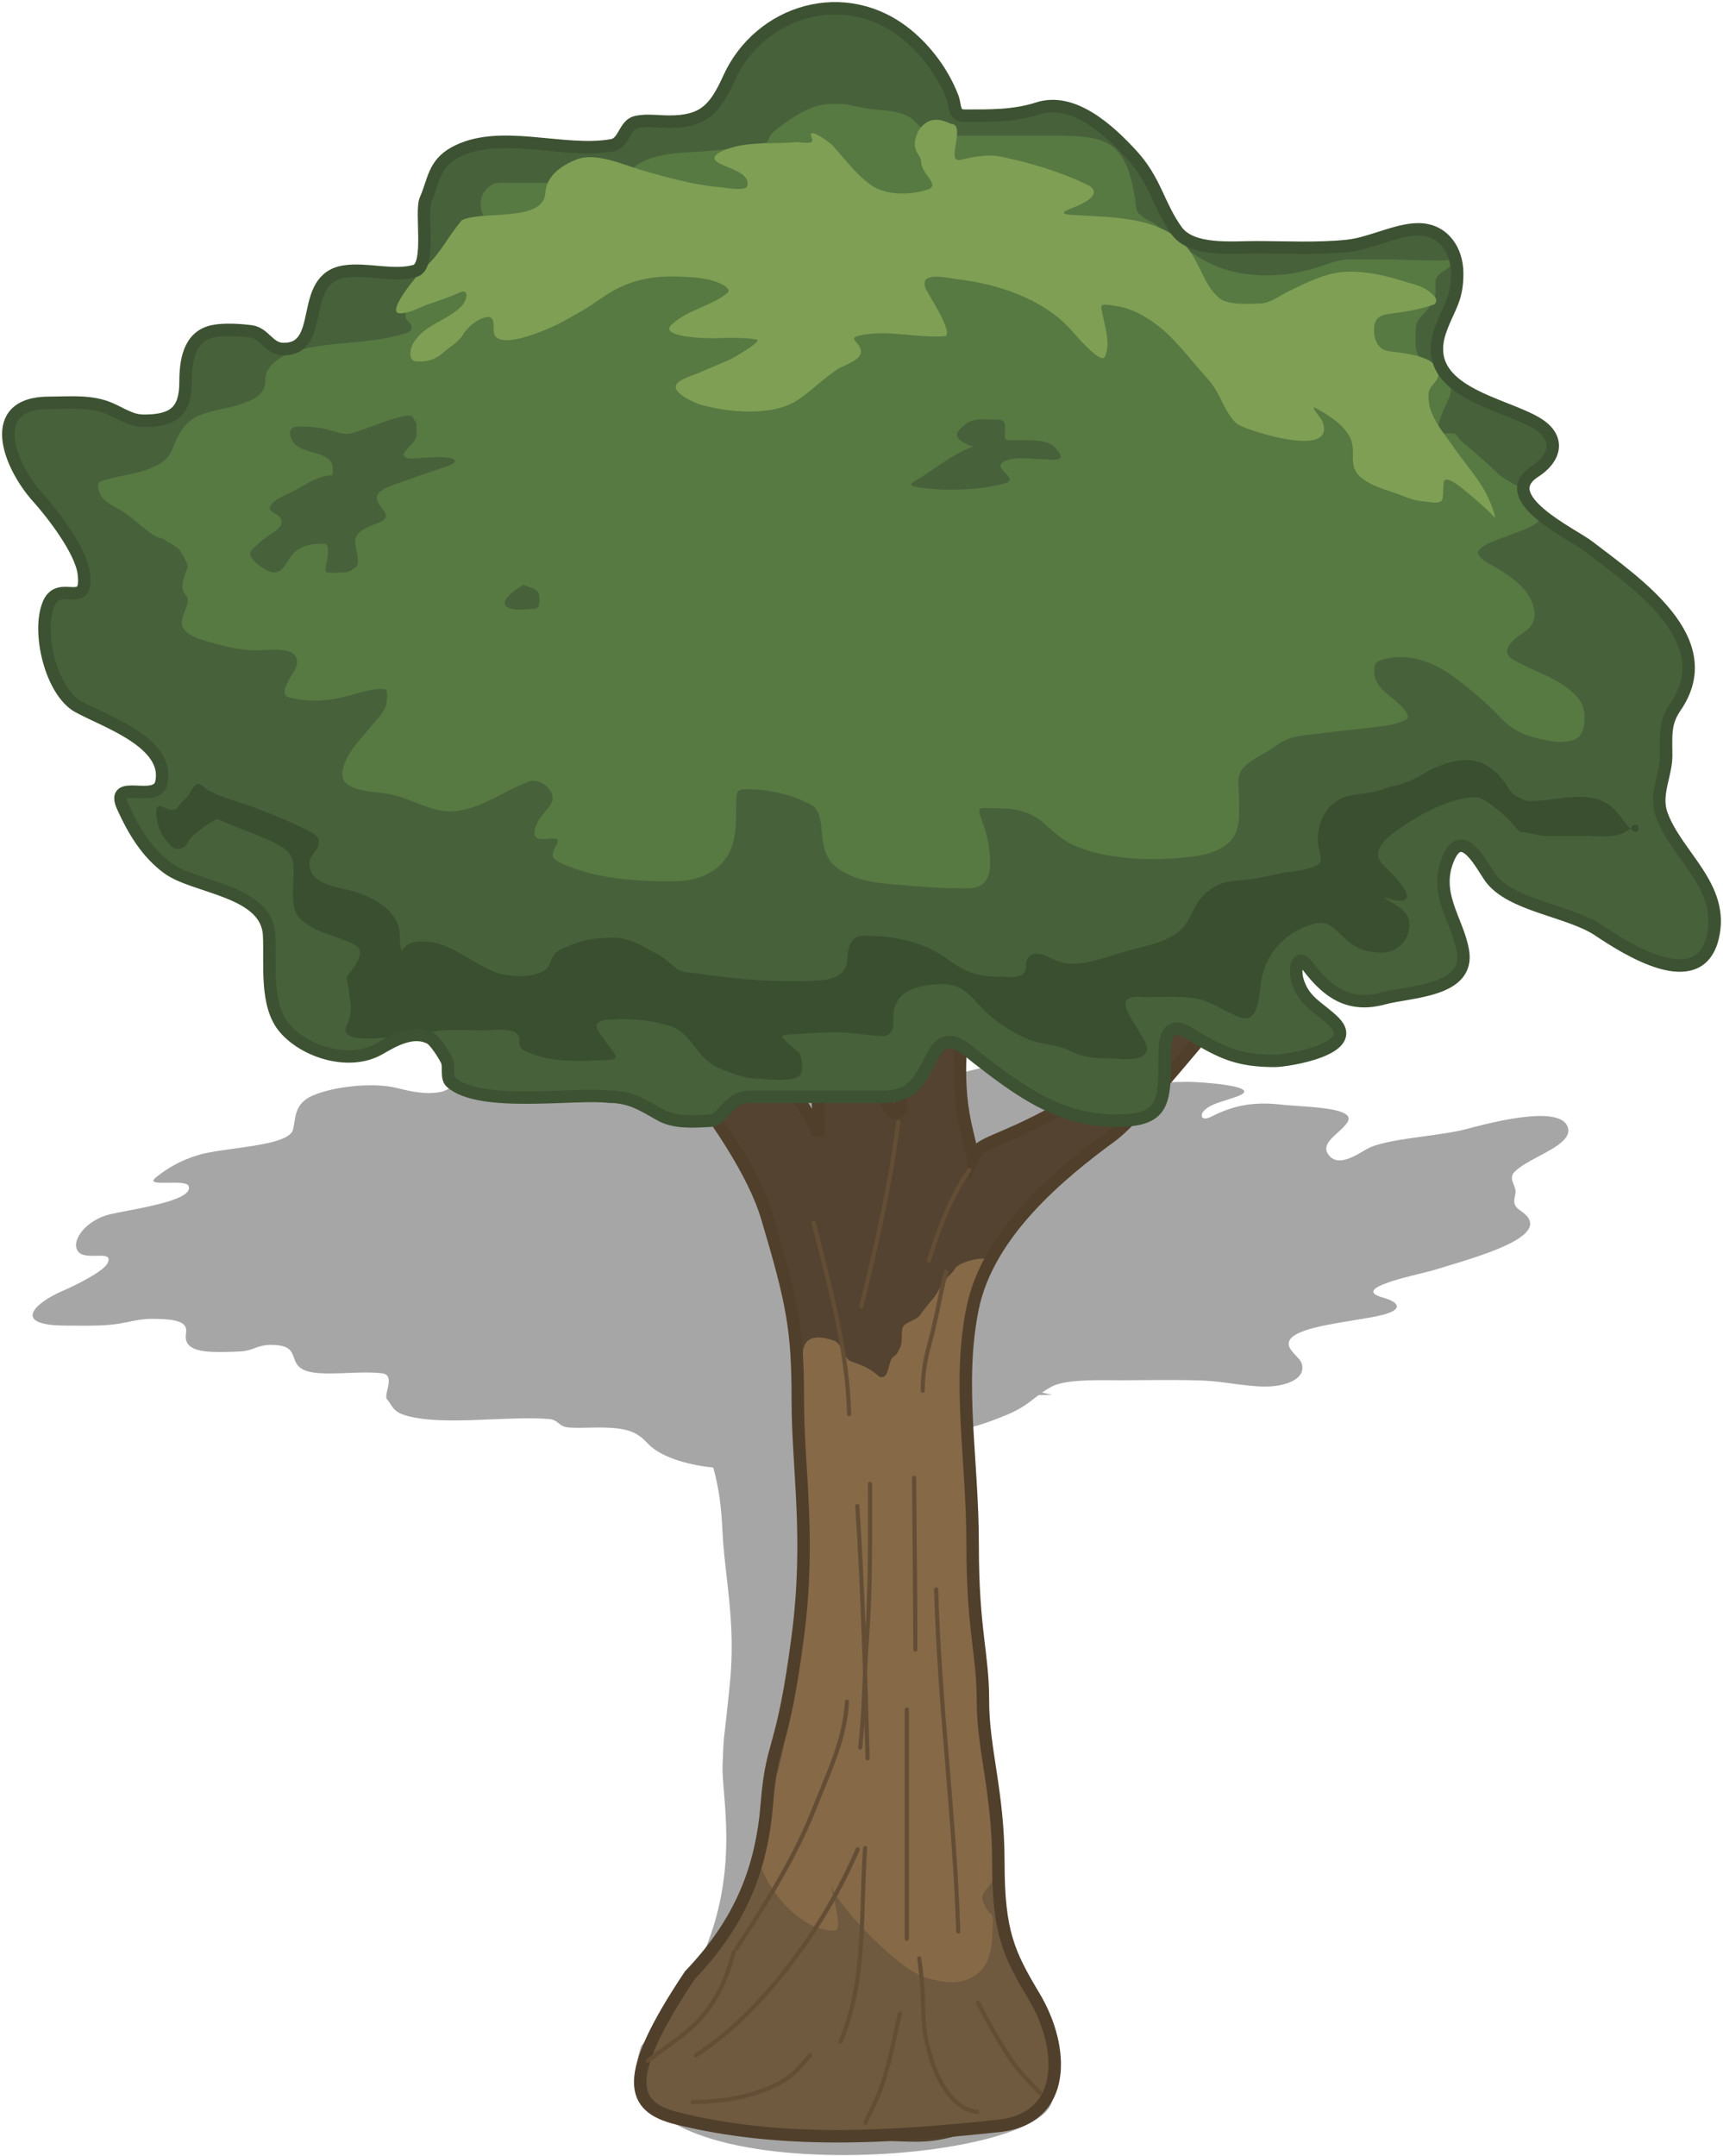 <svg width="415" height="519" viewBox="0 0 415 519" fill="none" xmlns="http://www.w3.org/2000/svg">
<path fill-rule="evenodd" clip-rule="evenodd" d="M135.539 257.64C126.788 257.527 115.809 257.385 111.316 258.98C110.678 259.206 110.603 259.634 110.53 260.052C110.477 260.353 110.425 260.649 110.164 260.86C109.607 261.308 107.39 262.632 106.312 262.863C102.582 263.665 98.638 262.695 95.902 262.022C95.801 261.997 95.702 261.972 95.604 261.948C89.579 260.472 79.979 261.679 75.208 263.813C71.648 265.406 71.248 267.997 70.898 270.26C70.801 270.887 70.708 271.489 70.552 272.038C69.797 274.703 62.691 275.681 56.25 276.566C53.051 277.006 50.016 277.424 48.005 278.014C43.3 279.395 40.159 281.395 37.603 283.435C35.829 284.852 38.009 284.81 40.52 284.762C42.689 284.721 45.106 284.674 45.434 285.56C46.513 288.465 37.128 290.268 30.507 291.541C29.03 291.825 27.691 292.082 26.636 292.32C20.656 293.665 16.715 299.007 18.941 301.461C19.807 302.415 21.617 302.373 23.209 302.337C25.176 302.291 26.81 302.253 25.91 304.115C24.944 306.113 18.436 309.35 15.016 310.828C8.412 313.681 2.43 319.188 16.124 319.157C16.928 319.155 17.733 319.161 18.54 319.166C22.13 319.19 25.73 319.215 29.187 318.6C29.846 318.482 30.474 318.354 31.09 318.227C32.832 317.87 34.479 317.532 36.482 317.527C42.784 317.513 45.235 318.321 44.808 320.941C44.522 322.696 44.808 324.932 49.792 325.389C52.135 325.604 55.567 325.5 57.973 325.371C59.374 325.295 60.368 324.936 61.352 324.579C62.396 324.202 63.429 323.828 64.927 323.8C69.681 323.714 70.222 325.249 70.801 326.889C71.384 328.54 72.004 330.297 76.999 330.609C79.106 330.74 81.437 330.65 83.775 330.56C86.642 330.449 89.521 330.338 92.011 330.634C94.154 330.889 93.702 332.862 93.311 334.574C93.077 335.596 92.864 336.525 93.239 336.938C93.616 337.354 93.876 337.761 94.126 338.153C94.847 339.281 95.489 340.285 98.633 341.034C104.086 342.331 111.274 342.028 118.355 341.73C123.178 341.527 127.951 341.325 132.093 341.633C133.399 341.73 133.969 342.192 134.539 342.655C135.097 343.108 135.656 343.562 136.906 343.676C138.371 343.81 140.092 343.768 141.742 343.727C142.48 343.709 143.203 343.691 143.883 343.69C151.047 343.674 153.376 344.692 155.955 347.477C158.766 350.512 164.758 352.606 171.8 353.335C173.222 358.583 173.73 362.685 174.039 369.057C174.206 372.484 174.598 375.915 175.005 379.482C175.87 387.054 176.804 395.237 175.799 405.284C174.756 415.713 174.472 417.29 174.33 418.879C174.232 419.967 174.201 421.06 174.039 425C173.973 426.618 174.15 428.767 174.364 431.361C175.431 444.313 177.412 468.338 154.5 492.5C141 529 253.5 522 253.5 505C260.327 486.675 241.432 479.118 228.858 474.09C223.935 472.121 219.981 470.54 218.92 468.852C214.204 461.352 212.286 457.693 211.766 446.989C211.482 441.147 210.472 436.368 209.554 432.027C208.791 428.415 208.092 425.106 207.928 421.741C207.774 418.565 207.333 416.079 206.83 413.237C206.159 409.447 205.375 405.027 205.01 397.499C204.79 392.978 204.269 388.587 203.764 384.326C202.796 376.168 201.885 368.483 203.249 361.272C204.692 353.65 210.852 348.187 217.333 344.242C218.937 344.335 220.53 344.475 222.115 344.688C229.403 345.668 237.45 342.776 242.743 340.535C245.881 339.207 247.507 337.936 249.132 336.667C249.461 336.409 249.79 336.152 250.132 335.894C251.345 335.851 252.436 335.829 253.358 335.824C252.643 335.651 251.843 335.469 250.972 335.283C251.661 334.8 252.428 334.314 253.356 333.822C256.377 332.221 263.06 332.27 268.098 332.307C268.909 332.313 269.677 332.319 270.38 332.317C272.09 332.314 273.81 332.299 275.534 332.284C280.319 332.244 285.133 332.203 289.826 332.391C292.098 332.482 294.44 332.795 296.763 333.105C299.497 333.469 302.206 333.83 304.749 333.825C310.006 333.813 313.295 331.997 313.637 329.903C313.904 328.265 313.161 327.478 312.208 326.469C311.796 326.033 311.345 325.556 310.92 324.951C308.003 320.804 317.688 319.232 325.849 317.908C328.586 317.463 331.152 317.047 333.014 316.57C337.953 315.306 337.202 313.542 332.994 312.375C326.27 310.51 336.451 308.008 342.381 306.551C343.714 306.224 344.833 305.949 345.496 305.746C346.235 305.52 347.013 305.286 347.816 305.043C358.715 301.756 374.468 297.005 366.286 291.53C364.428 290.287 364.618 289.311 364.892 287.894C364.933 287.681 364.977 287.457 365.015 287.22C365.122 286.564 364.863 285.912 364.602 285.258C364.183 284.204 363.761 283.145 364.871 282.057C366.191 280.762 368.406 279.58 370.631 278.393C374.697 276.224 378.793 274.038 377.513 271.116C375.3 266.067 359.297 270.198 353.142 271.845C350.479 272.558 346.863 273.052 343.183 273.555C337.688 274.306 332.051 275.077 329.239 276.622C328.98 276.764 328.679 276.944 328.344 277.143C326.092 278.485 322.355 280.711 320.221 278.314C318.324 276.183 320.25 274.444 322.202 272.682C323.127 271.848 324.057 271.009 324.59 270.12C326.325 267.225 318.531 266.683 312.484 266.262C310.959 266.156 309.546 266.058 308.424 265.931C301.333 265.132 296.563 266.423 291.885 268.785C289.274 270.102 289.086 268.5 289.82 267.616C290.972 266.227 293.046 265.578 295.322 264.866C296.282 264.566 297.278 264.254 298.256 263.871C304.402 261.463 288.817 260.46 286.192 260.466C278.382 260.483 274.657 261.199 267.745 262.913C262.021 264.332 262.484 261.962 262.79 260.392C262.818 260.25 262.844 260.115 262.864 259.99C263.45 256.402 262.375 255.238 253.273 255.259C241.36 255.285 232.379 257.918 222.743 260.901C222.467 260.987 222.179 261.079 221.882 261.175C219.168 262.05 215.692 263.172 213.466 261.157C213.314 261.019 213.167 260.885 213.024 260.754C210.819 258.735 209.436 257.469 203.35 257.483L185.86 257.522L175.069 257.546C172.402 257.552 171.006 256.861 169.815 256.27C168.958 255.846 168.206 255.473 167.163 255.452C167.022 255.449 166.882 255.446 166.741 255.443C163.084 255.365 159.328 255.285 156.216 256.004C155.966 256.062 155.72 256.119 155.477 256.175C152.055 256.971 149.332 257.604 145.238 257.613C142.999 257.737 139.497 257.691 135.539 257.64Z" fill="black" fill-opacity="0.35"/>
<path d="M184.725 434.13C183.486 449.674 178.532 462.627 166.146 475.58C139.996 514 161.996 511.849 192.996 514C230.156 516.579 219.896 516.363 240.462 511.849C257.996 508 256.363 492.859 249.133 480.761C242.94 470.399 240.462 465.218 240.462 448.379C240.462 431.54 236.747 421.177 236.747 409.519C236.747 397.862 234.269 392.68 234.269 371.956C234.269 351.231 230.554 333.096 234.269 314.962C237.985 296.828 255.326 282.579 267.712 273.512C277.621 266.259 300.417 230.335 309.5 228.177C298.353 227.745 270.189 258.746 255.326 267.036C240.462 275.326 235.921 274.808 234.269 278.694C233.444 272.649 229.81 266.259 231.792 247.606C234.269 224.291 233.031 230.767 236.747 217.814C240.462 204.861 270.189 185.432 255.326 194.499C240.462 203.566 223.122 212.633 219.406 230.767C216.433 245.275 216.516 260.991 216.929 267.036C216.103 268.331 214.204 269.367 213.213 263.15C211.974 255.378 209.497 237.244 203.304 217.814C197.765 200.436 178.532 172.478 178.532 178.955C178.532 185.432 189.68 210.042 192.157 228.177C194.138 242.684 197.937 265.309 197.111 273.512C197.111 271.785 191.512 262.758 184.725 254.083C162.43 225.586 104.216 206.156 131.465 225.586C148.405 237.665 178.532 272.217 184.725 292.942C190.918 313.667 192.157 320.143 192.157 336.982C192.157 353.821 195.283 369.999 192.157 393.976C188.441 422.473 185.964 418.587 184.725 434.13Z" fill="#534330"/>
<path d="M188.847 413C183.347 432 187.847 437 176.347 463C175.014 464.5 172.646 468.5 164.497 479C148.875 499.128 151.497 509 170.997 512C193.831 515.513 218.425 517.015 240.847 512C256.497 508.5 257.497 494 247.847 479C243.194 471.765 241.847 463.5 238.847 433C235.847 402.5 232.847 353.5 232.847 331.5C232.847 313.9 235.847 306.167 237.347 304.5C235.014 305 228.547 309.8 221.347 325C212.347 344 196.347 314 199.847 335C203.347 356 192.48 354.818 193.347 370C194.347 387.5 190.217 408.27 188.847 413Z" fill="#6F593F"/>
<path d="M201.205 464.777C192.664 465.347 183.739 453.847 182.62 446.93C182.62 444.184 183.148 440.234 184.88 438.007C185.415 437.319 185.174 435.677 185.433 434.802C185.799 433.569 185.743 432.191 186.148 430.974C186.574 429.697 186.412 428.677 187.001 427.424C187.597 426.158 187.862 424.438 188.223 423.066C188.775 420.969 188.835 418.683 189.468 416.655C190.347 413.845 190.134 410.715 191.106 407.94C192.301 404.524 192.16 401.072 192.604 397.517C192.89 395.23 192.996 393.051 192.996 390.715C192.996 385.781 193.826 380.866 193.826 375.866V360.417C193.826 356.547 192.996 353.261 192.996 349.488C192.996 345.095 192.047 334.773 192.996 330.5C193.721 327.241 191.347 319.5 201.09 322.833C202.506 323.462 203.104 326.321 204.387 327.421C205.354 328.25 208.347 328.286 211.847 331.5C214.348 332.286 213.729 327.425 215.347 326.5C216.153 326.04 216.148 325.609 216.654 324.724C217.734 322.833 216.64 320.086 217.847 319C218.831 318.115 220.876 317.709 221.611 316.607C222.625 315.086 223.814 313.808 224.955 312.365C226.05 310.979 226.744 309.22 227.883 307.891C228.668 306.976 229.419 306.496 230.027 305.401C231.033 303.591 239.644 301.581 238.347 304.5C237.693 305.973 236.347 309.5 235.347 312C233.227 320.482 232.847 325.787 232.847 334C232.847 338.584 232.84 343.439 232.84 348C232.84 352.653 233.847 358.512 233.847 363.5C233.847 371.117 234.494 377.909 234.916 385.504C235.151 389.733 236.037 394.053 236.161 398.371C236.263 401.948 237.083 407 237.083 411.652C237.083 416.304 237.653 417.365 237.821 419.63C237.982 421.81 238.236 423.931 238.236 426.178C238.236 429.792 239.896 432.965 239.896 436.5C239.896 440.367 240.347 444.634 240.347 448.5C240.347 450.19 239.393 450.957 239.043 452.534C238.646 454.32 236.576 455.242 236.576 457.099C236.576 457.59 237.855 460.277 238.467 460.627C239.563 461.253 239.066 463.844 239.066 464.985C239.066 468.21 238.432 472.458 236.069 474.646C232.157 478.268 227.398 477.495 222.787 476.076C216.576 474.164 203.092 460.295 200.347 454.5C199.462 452.631 203.365 464.633 201.205 464.777Z" fill="#866947"/>
<path d="M184.725 434.13C183.486 449.674 178.532 462.627 166.146 475.58C149.497 500.5 151.997 507.261 162.996 510C188.528 516.357 214.498 514.578 240.462 511.849C257.24 510.085 256.363 492.859 249.133 480.761C242.94 470.399 240.462 465.218 240.462 448.379C240.462 431.54 236.747 421.177 236.747 409.519C236.747 397.862 234.269 392.68 234.269 371.956C234.269 351.231 230.554 333.096 234.269 314.962C237.985 296.828 255.326 282.579 267.712 273.512C277.621 266.259 304.917 227.745 314 225.586C302.853 225.154 270.189 258.746 255.326 267.036C240.462 275.326 235.921 274.808 234.269 278.694C233.444 272.649 229.81 266.259 231.792 247.606C234.269 224.291 233.031 230.767 236.747 217.814C240.462 204.861 270.189 185.432 255.326 194.499C240.462 203.566 223.122 212.633 219.406 230.767C216.433 245.275 216.516 260.991 216.929 267.036C216.103 268.331 214.204 269.367 213.213 263.15C211.974 255.378 209.497 237.244 203.304 217.814C197.765 200.436 178.532 172.478 178.532 178.955C178.532 185.432 189.68 210.042 192.157 228.177C194.138 242.684 197.937 265.309 197.111 273.512C197.111 271.785 191.512 262.758 184.725 254.083C162.43 225.586 104.216 206.156 131.465 225.586C148.405 237.665 178.532 272.217 184.725 292.942C190.918 313.667 192.157 320.143 192.157 336.982C192.157 353.821 195.283 369.999 192.157 393.976C188.441 422.473 185.964 418.587 184.725 434.13Z" stroke="#503F2B" stroke-width="3"/>
<path d="M209.549 357.282C209.549 369.681 209.725 382.082 208.811 394.456C208.163 403.225 208.203 412.011 207.187 420.742" stroke="#634E35" stroke-linecap="round" stroke-linejoin="round"/>
<path d="M225.488 382.666C226.216 410.18 229.941 437.512 230.8 465.017" stroke="#634E35" stroke-linecap="round" stroke-linejoin="round"/>
<path d="M208.368 444.946C207.238 460.762 208.71 476.69 202.465 491.582" stroke="#634E35" stroke-linecap="round" stroke-linejoin="round"/>
<path d="M167.636 494.828C175.08 490.033 181.507 483.69 187.149 476.889C195.082 467.328 201.675 456.6 206.597 445.241" stroke="#634E35" stroke-linecap="round" stroke-linejoin="round"/>
<path d="M222.241 334.85C222.241 330.921 222.802 327.415 223.864 323.617C225.468 317.881 226.361 311.984 227.849 306.219" stroke="#634E35" stroke-linecap="round" stroke-linejoin="round"/>
<path d="M233.457 281.721C228.727 288.583 226.196 295.71 223.717 303.563" stroke="#634E35" stroke-linecap="round" stroke-linejoin="round"/>
<path d="M216.337 270.209C214.477 285.213 211.056 299.815 207.483 314.484" stroke="#634E35" stroke-linecap="round" stroke-linejoin="round"/>
<path d="M195.971 294.413C199.833 309.64 204.067 324.673 204.531 340.458" stroke="#634E35" stroke-linecap="round" stroke-linejoin="round"/>
<path d="M220.175 355.807C220.243 369.582 220.47 383.353 220.47 397.129" stroke="#634E35" stroke-linecap="round" stroke-linejoin="round"/>
<path d="M218.404 411.592C218.404 429.991 218.404 448.389 218.404 466.788" stroke="#634E35" stroke-linecap="round" stroke-linejoin="round"/>
<path d="M235.523 482.136C238.189 487.128 240.812 492.108 244.099 496.73C246.073 499.506 248.295 501.537 250.576 503.978" stroke="#634E35" stroke-linecap="round" stroke-linejoin="round"/>
<path d="M206.483 362.594C207.846 382.871 208.39 403.032 208.962 423.333" stroke="#634E35" stroke-linecap="round" stroke-linejoin="round"/>
<path d="M204.004 409.698C203.557 418.623 199.524 426.841 196.291 435.041C191.446 447.326 184.542 458.202 177.353 469.198" stroke="#634E35" stroke-linecap="round" stroke-linejoin="round"/>
<path d="M235.37 508.45C230.201 508.163 226.392 501.783 224.847 497.317C223.403 493.148 222.503 489.529 222.405 485.092C222.304 480.481 222.119 476.069 221.388 471.499" stroke="#634E35" stroke-linecap="round" stroke-linejoin="round"/>
<path d="M208.405 511.114C209.394 508.832 210.64 506.668 211.568 504.363C214.085 498.108 215.233 491.354 216.728 484.815" stroke="#634E35" stroke-linecap="round" stroke-linejoin="round"/>
<path d="M166.793 506.12C174.087 505.989 180.747 505.024 187.359 501.719C190.716 500.04 192.789 497.643 195.089 494.802" stroke="#634E35" stroke-linecap="round" stroke-linejoin="round"/>
<path d="M156.024 496.138C160.069 493.072 164.67 490.258 168.167 486.563C172.782 481.685 175.023 476.33 176.73 470" stroke="#634E35" stroke-linecap="round" stroke-linejoin="round"/>
<path d="M108.603 260.536C115.568 266.814 138.716 263.014 146.789 264.056C151.755 264.056 154.809 266.017 158.932 268.377C162.456 270.395 166.926 270.057 171.234 269.818C174.069 269.66 175.384 264.056 180.581 264.056H192.804H212.616C219.958 264.056 221.524 260.13 224.759 253.974C227.97 247.862 232.212 252.268 235.224 254.614C245.592 262.691 255.282 269.818 268.776 269.818C279.086 269.818 280.52 266.638 280.52 256.855C280.52 252.731 279.805 244.67 286.591 248.853C294.107 253.486 298.195 255.415 307.042 255.415C310.015 255.415 327.862 252.583 321.342 246.053C317.847 242.551 313.966 241.268 312.475 235.891C311.807 233.482 312.316 229.112 315.031 232.69C319.896 239.102 325.063 242.594 333.245 240.372C339.673 238.626 354.131 238.722 352.338 228.849C350.97 221.314 345.155 215.107 348.903 206.525C352.189 199.002 356.743 208.097 358.809 211.086C363.652 218.092 377.817 219.164 385.012 223.968C391.682 228.422 409.053 239.593 412.493 225.809C415.574 213.467 403.744 206.008 400.191 196.043C398.48 191.245 401.309 186.635 401.309 181.96C401.309 177.048 400.859 174.113 403.546 170.198C414.588 154.111 394.205 140.467 382.616 131.55C378.725 128.557 359.919 119.827 369.674 113.547C374.659 110.337 375.836 105.523 370.473 102.104C362.425 96.975 341.548 94.508 346.986 79.38C348.956 73.9 350.98 72.252 350.98 65.857C350.98 60.147 347.589 55.215 341.634 55.215C336.304 55.215 330.099 58.644 324.458 59.216C317.177 59.953 309.72 59.536 302.409 59.536C296.662 59.536 287.026 60.585 283.396 55.535C278.975 49.385 278.373 43.565 272.611 37.291C267.027 31.212 258.444 23.372 250.003 26.089C244.168 27.968 238.371 27.849 232.348 27.849C229.576 27.849 230.233 25.535 229.392 23.369C227.173 17.654 223.269 12.307 218.528 8.406C203.581 -3.892 182.923 2.56 175.548 18.888C172.111 26.498 169.284 29.29 161.169 29.29C158.676 29.29 155.699 28.827 153.26 29.37C150.352 30.017 150.391 34.431 147.428 34.971C135.703 37.106 120.191 30.807 109.402 36.811C104.415 39.586 104.489 43.601 102.531 48.014C101.192 51.032 103.928 64.086 99.975 65.217C94.752 66.712 88.328 64.55 82.959 65.377C71.562 67.133 78.799 84.436 68.02 84.021C64.732 83.894 63.674 80.186 60.431 79.78C57.728 79.441 53.858 79.18 51.164 79.78C45.431 81.056 44.693 87.156 44.693 91.942C44.693 99.085 41.766 101.304 34.627 101.304C31.556 101.304 29.336 99.633 26.559 98.424C21.902 96.395 16.824 96.983 11.86 96.983C-3.653 96.983 2.108 111.966 9.064 119.708C12.666 123.717 19.443 132.506 20.168 137.951C21.389 147.125 14.368 139.4 11.78 145.233C8.804 151.939 12.282 166.485 18.81 170.118C25.125 173.632 41.013 178.743 38.861 188.441C37.705 193.654 26.336 187.102 29.595 194.283C32.113 199.833 35.303 205.267 40.379 209.005C46.919 213.822 64.282 214.293 64.825 225.169C65.169 232.058 63.803 242.053 68.579 247.573C73.591 253.365 84.246 256.598 91.347 252.534C94.58 250.684 99.421 247.731 103.65 249.974C104.829 250.599 107.096 254.195 107.644 255.415C108.259 256.782 107.43 259.479 108.603 260.536Z" fill="#47613B"/>
<path d="M44.483 142.948C43.12 141.131 44.63 138.303 45.208 136.457C45.208 135.56 43.418 132.239 42.656 131.857C41.992 131.526 41.525 130.949 40.828 130.723C40.176 130.512 39.841 129.889 39.19 129.715C38.345 129.49 37.661 129.286 36.921 128.801C34.6 127.28 32.681 125.379 30.462 123.76C27.583 121.659 23.446 120.828 23.657 116.608C23.694 115.871 24.936 115.618 25.453 115.474C28.936 114.502 32.545 114.169 35.944 112.859C39.051 111.662 40.653 110.498 41.742 107.566C42.834 104.624 44.544 101.632 47.539 100.225C50.953 98.621 54.891 98.459 58.44 97.168C61.512 96.052 63.922 94.843 63.922 91.308C63.922 87.468 68.91 85.052 72.209 84.219C80.049 82.24 88.378 82.788 96.217 80.659C97.332 80.356 99.559 80.083 99.053 78.438C98.808 77.644 97.909 77.281 97.714 76.469C97.478 75.485 97.843 74.389 98.438 73.617C102.385 68.501 108.699 65.226 113.53 60.999C115.509 59.267 118.749 56.961 117.358 54.051C116.309 51.858 115.172 49.709 116.114 47.199C116.522 46.109 117.494 44.987 118.524 44.442C119.616 43.864 120.813 44.017 122.021 44.017H136.325C139.718 44.017 143.126 44.108 146.518 44.001C147.835 43.959 148.892 43.832 149.842 42.882C151.727 40.997 153.472 39.337 156.033 38.377C160.165 36.827 164.333 36.729 168.698 36.486C174.063 36.188 179.02 35.287 184.263 34.376C184.979 34.251 184.935 33.994 185.161 33.383C185.595 32.205 186.835 31.262 187.79 30.537L187.839 30.5C191.106 28.017 195.784 25.018 200.048 25.018C201.406 25.018 202.79 24.918 204.128 25.191C206.5 25.677 208.841 26.249 211.264 26.42C213.651 26.588 215.895 26.806 218.133 27.712C220.215 28.555 221.297 30.499 223 31.823C224.567 33.042 226.047 32.674 228.073 32.674H244.677C248.289 32.674 251.903 32.643 255.515 32.674C259.305 32.707 264.191 32.764 267.519 34.943C271.501 37.549 272.638 43.448 273.411 47.797C273.616 48.952 273.416 50.48 274.325 51.389C275.099 52.163 276.224 52.922 277.223 53.374C278.79 54.083 280.249 55.864 281.571 56.934C284.352 59.184 287.403 61.242 290.551 62.952C298.373 67.201 308.772 67.066 317.158 64.417C319.811 63.58 322.25 62.448 325.067 62.448C330.075 62.448 335.09 62.37 340.095 62.59C342.348 62.689 344.583 62.732 346.838 62.732C347.635 62.732 348.802 62.521 349.595 62.747C350.435 62.987 348.923 64.463 348.744 64.575C347.769 65.178 346.073 66.178 345.814 67.41C345.648 68.2 345.782 69.155 345.782 69.962C345.782 71.793 345.226 72.036 344.475 73.538C343.728 75.032 342.137 76.009 341.403 77.477C340.898 78.487 340.962 79.808 340.962 80.895C340.962 82.937 340.813 84.851 342.285 86.44C343.751 88.023 345.356 89.87 347.342 90.804C348.917 91.545 349.832 93.183 349.358 94.916C348.891 96.623 344.367 104.293 347.547 104.399C348.265 104.423 350.439 104.042 350.886 104.825C351.435 105.784 352.157 106.389 353.02 107.112L353.092 107.172C355.642 109.308 358.096 111.371 360.464 113.71C362.545 115.764 365.177 116.507 367.396 118.31C369.274 119.836 370.493 121.959 370.956 124.327C371.673 127.99 353.409 130.295 356.337 133.905C357.527 135.374 360.025 136.359 361.567 137.371C364.074 139.017 366.288 140.569 367.995 143.074C369.633 145.48 370.562 149.163 368.121 151.36C366.545 152.779 363.828 154.009 363.142 156.181C362.592 157.925 364.132 158.656 365.443 159.363C370.496 162.089 377.061 163.823 380.597 168.752C381.978 170.676 382.116 175.401 380.471 177.196C378.363 179.496 372.978 178.457 370.389 177.794C366.612 176.828 364.056 175.604 361.473 172.848C357.955 169.095 354.174 165.919 350.004 162.86C345.095 159.259 338.773 156.938 332.675 158.922C330.972 159.476 330.996 160.401 331.035 161.911L331.037 161.978C331.12 165.22 334.326 167.162 336.504 169.051C336.931 169.422 340.235 172.339 338.693 173.21C336.584 174.402 333.87 174.735 331.525 175.022C326.671 175.616 321.804 176.071 316.954 176.707C314.53 177.025 311.96 177.145 309.691 178.141C308.411 178.703 307.257 179.658 306.084 180.409C303.811 181.864 299.781 183.561 298.617 186.207C297.937 187.751 298.428 190.357 298.428 192.02C298.428 195.827 299.019 200.336 295.749 203.079C293.2 205.217 289.747 205.947 286.534 206.324C280.82 206.994 274.818 207.078 269.11 206.292C265.06 205.734 261.123 204.871 257.5 202.937C255.026 201.616 253.34 199.857 251.246 198.053C247.563 194.88 243.465 194.587 238.801 194.587C236.409 194.587 235.207 194.076 236.202 196.698C237.148 199.192 237.926 201.516 238.234 204.213L238.243 204.29C238.524 206.747 238.94 210.383 237.131 212.405C235.712 213.991 233.75 213.87 231.791 213.87C227.679 213.87 223.584 213.641 219.487 213.287C213.489 212.768 205.86 212.668 201.04 208.466C198.987 206.677 198.363 204.125 198.047 201.519C197.73 198.907 197.933 195.037 195.117 193.611C190.457 191.251 185.285 190.05 180.088 190.05C178.023 190.05 177.427 190.067 177.347 192.477C177.211 196.543 177.633 200.792 175.961 204.638C173.671 209.903 168.217 212.114 162.822 212.168C154.597 212.251 145.313 211.803 137.522 208.797C136.618 208.448 133.196 207.318 133.111 206.024C133.053 205.13 133.594 204.187 134.025 203.441C135.827 200.323 129.724 203.227 128.921 201.33C128.28 199.815 129.452 197.83 130.276 196.698C131.046 195.641 133.018 193.688 133.111 192.382C133.293 189.837 129.813 187.292 127.377 188.192C120.117 190.875 113.148 196.981 105.039 194.934C101.382 194.011 98.042 192.113 94.327 191.311C91.104 190.615 86.806 190.79 83.929 189.027C80.047 186.647 84.759 180.238 86.623 178.125C87.988 176.578 89.251 174.994 90.577 173.446C91.628 172.22 92.96 170.751 93.114 169.067C93.157 168.591 93.464 166.069 92.83 165.964C90.511 165.577 87.265 166.592 85.079 167.208C79.739 168.714 75.124 169.288 69.641 167.917C66.461 167.122 71.097 161.758 71.421 160.277C72.526 155.224 64.86 156.59 61.827 156.59C57.549 156.59 53.53 155.473 49.445 154.29C47.469 153.718 43.79 152.469 43.79 149.927C43.79 147.976 45.208 146.391 45.208 144.444C45.208 143.765 44.888 143.489 44.483 142.948Z" fill="#577942"/>
<path d="M101.482 65.273C106.649 60.428 106.686 58.628 111.202 53.033C115.927 50.614 130.889 53.611 131.335 46.49C131.603 42.208 135.35 39.86 138.661 38.467C143.299 36.515 149.941 39.6 154.278 40.875C160.475 42.698 167.101 44.55 173.517 45.067C174.495 45.146 179.596 46.161 179.966 44.793C180.894 41.356 174.419 40.388 172.567 38.884C170.162 36.93 177.265 35.238 177.735 35.142C182.393 34.2 186.966 34.659 191.623 34.231C192.294 34.169 194.99 34.638 195.501 34.147C195.979 33.688 195.135 32.794 195.321 32.229C195.654 31.224 200.028 34.479 200.324 34.801C203.285 38.025 206.63 42.57 210.275 44.86C213.894 47.135 219.648 46.923 223.553 45.592C226.575 44.561 221.756 41.67 221.869 39.007C221.95 37.084 218.912 36.367 221.156 31.599C224.201 26.691 228.477 29.791 229.207 29.837C232.696 30.056 227.776 39.222 231.213 38.492C234.763 37.739 237.744 37.014 241.378 37.774C248.23 39.207 255.185 41.298 261.577 44.31C265.916 46.355 261.792 48.624 259.187 49.706C257.647 50.346 254.178 51.428 257.886 51.707C266.889 52.385 279.611 51.78 286.102 59.799C289.023 63.409 289.995 68.547 293.476 71.604C295.777 73.625 300.666 73.089 303.505 73.061C305.888 73.037 308.266 71.146 310.374 70.128C314.602 68.087 319.343 65.66 324.015 65.437C328.466 65.224 333.258 66.175 337.484 67.535C340.531 68.516 343.464 68.837 345.668 71.561C346.082 72.072 345.989 73.123 345.326 73.347C341.972 74.477 338.476 75.103 335.002 75.511C332.521 75.802 331.059 76.439 330.943 79.222C330.838 81.715 331.926 84.1 334.277 84.5C337.469 85.042 346.734 85.464 346.434 90.255C346.313 92.179 344.207 92.683 344.073 94.825C343.758 99.843 347.361 103.636 349.925 107.388C353.55 112.694 357.863 116.762 359.806 123.341C360.328 125.11 360.244 124.809 359.116 123.674C357.382 121.927 355.506 120.303 353.615 118.762C353.061 118.31 347.944 113.642 347.709 116.259C347.596 117.516 347.669 118.84 347.447 120.082C347.168 121.644 344.032 120.797 343.095 120.738C340.993 120.606 339.409 119.994 337.461 119.242L337.427 119.228C334.262 118.006 330.639 117.253 327.915 115.044C324.285 112.101 326.986 108.818 325.076 105.154C323.476 102.085 319.701 99.756 316.865 98.24C315.263 97.384 318.225 100.707 318.49 101.379C322.14 110.649 301.034 103.814 298.421 102.33C296.412 101.189 294.778 97.632 293.731 95.511C293.011 94.055 292.014 92.449 290.909 91.244C287.778 87.829 284.964 84.037 281.649 80.826C278.035 77.325 273.117 74.069 268.18 73.583C267.026 73.47 265.091 72.887 265.264 74.128C265.745 77.57 267.749 82.413 266.117 85.901C265.157 87.953 258.497 79.998 257.82 79.258C250.923 71.731 239.947 68.305 230.383 67.2C228.074 66.933 220.969 65.104 223.057 69.702C223.472 70.618 230.101 80.757 227.493 80.947C220.901 81.427 214.364 79.431 207.734 80.638C203.395 81.427 207.4 82.261 207.365 84.68C207.335 86.798 203.179 87.959 201.802 88.849C198.38 91.06 195.479 94.116 192.041 96.368C185.898 100.392 175.188 99.262 168.693 97.415C167.683 97.128 160.741 94.325 163.335 92.061C164.621 90.938 167.001 90.369 168.485 89.698C170.955 88.581 173.474 87.609 175.947 86.501C176.237 86.371 183.901 82.048 182.238 81.751C177.756 80.951 172.895 81.673 168.341 81.332C167.589 81.276 159.036 80.777 161.713 78.207C165.558 74.513 171.17 73.846 175.243 70.497C176.003 69.872 174.836 68.995 174.341 68.709C171.163 66.866 166.883 66.714 163.363 66.59C157.817 66.396 152.891 67.187 147.848 69.91C145.428 71.216 143.298 73.028 140.928 74.395C137.74 76.234 134.659 78.107 131.252 79.46C129.08 80.323 121.325 83.462 119.309 80.971C118.307 79.734 119.851 76.001 117.247 76.35C115.212 76.621 112.689 78.641 111.569 80.511C110.425 82.422 108.315 83.508 106.704 84.949C104.684 86.755 102.684 87.157 100.19 87.001C98.499 86.895 98.606 84.382 99.41 82.886C101.961 78.14 107.494 77.389 111.092 73.781C112.513 72.355 113.227 69.243 110.56 70.485C108.227 71.572 105.805 72.351 103.384 73.172C101.041 73.968 98.899 75.375 96.396 75.445C92.615 75.55 100.697 66.009 101.482 65.273Z" fill="#7E9F54"/>
<path d="M69.87 118.642C73.312 117.022 76.071 114.569 80.02 114.428C80.535 111.855 79.865 110.444 77.126 109.448C75.224 108.757 73.251 108.546 71.508 107.363C70.534 106.701 69.166 104.3 70.295 103.17C71.174 102.292 75.535 102.863 76.573 102.958C79.095 103.187 81.255 104.469 83.851 104.469C85.898 104.469 99.13 98.223 99.556 100.638C99.679 101.332 100.322 101.437 100.322 102.255V104.554C100.322 106.382 98.411 107.375 97.471 108.852C96.016 111.139 101.232 110.206 102.11 110.214C103.605 110.229 108.23 109.7 109.431 110.683C110.023 111.167 108.823 111.819 108.558 111.917C105.089 113.195 101.498 114.283 98.045 115.598C96.414 116.22 90.657 117.56 90.746 119.876C90.835 122.193 94.94 123.993 91.682 125.622C89.685 126.62 86.295 127.201 85.575 129.793C85.133 131.384 87.243 135.68 85.553 136.645C84.48 137.259 84.329 137.794 82.893 137.794C81.589 137.794 79.998 138.057 78.722 137.773C78.011 137.615 78.696 135.35 78.786 134.943C78.953 134.191 79.388 130.899 78.254 130.899C75.733 130.899 73.761 130.972 71.593 132.432C68.542 134.487 68.497 139.826 63.741 137.007C62.8 136.45 59.102 134.07 60.655 132.432C61.812 131.21 63.156 130.044 64.528 129.069C65.607 128.302 67.295 127.536 67.72 126.154C68.525 123.537 63.949 123.588 65.166 121.706C66.091 120.276 68.387 119.339 69.87 118.642Z" fill="#47613B"/>
<path d="M123.008 146.52C119.06 145.305 124.212 141.915 125.987 140.859C127.122 141.237 129.746 141.791 129.818 143.157C129.882 144.381 130.314 146.605 128.669 146.605C126.926 146.605 124.653 147.026 123.008 146.52Z" fill="#47613B"/>
<path d="M221.751 114.981C226.089 112.242 229.611 109.254 234.392 107.533C233.039 107.082 231.66 106.565 230.774 105.426C229.761 104.123 231.51 103.137 232.285 102.362C234.162 100.485 237.485 101.021 239.882 101.021C242.118 101.021 242.053 101.779 242.053 103.703C242.053 104.824 241.631 106.001 243.011 106.001H247.224C250.52 106.001 253.54 106.145 255.268 109.257C256.335 111.176 252.977 110.597 252.012 110.597C249.132 110.597 244.716 109.789 242.053 110.981C238.295 112.662 245.962 115.226 242.053 116.343C237.015 117.783 232.524 117.876 227.242 117.876C226.871 117.876 218.552 117.524 219.538 116.428C220.007 115.907 221.177 115.344 221.751 114.981Z" fill="#47613B"/>
<path d="M63.961 201.94C60.178 200.216 56.253 198.989 52.473 197.23C51.349 197.23 46.475 200.897 45.8 201.915C44.546 203.809 44.688 204.369 42.401 204.369C41.358 204.369 40.022 202.284 39.402 201.444C38.254 199.889 37.649 197.454 37.649 195.445C37.649 192.677 40.041 194.998 41.07 194.998C42.535 194.998 42.458 194.769 43.351 193.66C43.897 192.981 44.568 192.49 45.125 191.825C45.77 191.054 46.493 189.244 47.342 188.801C48.257 188.323 49.255 189.786 49.982 190.189C53.362 192.061 57.449 193.021 61.026 194.329C65.144 195.835 69.197 197.501 73.168 199.486C74.212 200.007 76.8 200.944 76.8 202.584C76.8 205.061 74.52 205.462 74.52 208.039C74.52 213.413 82.964 213.753 86.071 214.856C89.861 216.201 95.39 218.914 96.186 224.054C96.343 225.07 96.286 229.744 97.01 228.64C98.257 226.737 100.278 226.681 102.141 226.681C108.439 226.681 113.763 232.078 119.584 234.168C122.579 235.244 129.095 235.659 131.705 233.152C132.484 232.403 132.574 231.684 132.972 230.698C133.717 228.852 135.426 228.447 136.985 227.747C140.8 226.035 144.04 225.789 148.071 225.789C151.869 225.789 154.973 228.02 158.355 229.706C160.155 230.603 161.55 232.259 163.254 233.35C164.745 234.305 166.306 234.119 167.942 234.367C177.715 235.847 187.586 236.655 197.464 236.028C200.621 235.827 204.137 234.782 204.137 230.474C204.137 228.293 205.026 225.416 207.347 225.343C214.609 225.112 222.306 226.488 228.549 231.144C232.586 234.155 235.887 235.199 240.712 235.16C242.761 235.144 247.09 236.035 247.09 232.706C247.09 229.587 249.398 229.118 251.672 230.053C253.539 230.82 255.35 231.865 257.353 232.012C261.93 232.347 267.233 230.116 271.628 228.913C275.703 227.797 281.957 226.803 285.101 223.112C286.45 221.528 287.198 219.387 288.311 217.558C289.732 215.221 291.676 213.804 293.928 212.848C296.115 211.919 298.488 212.051 300.77 211.757C303.492 211.406 306.182 210.718 308.879 210.171C310.204 209.902 318.277 209.293 318.17 207.047C318.098 205.517 317.41 204.038 317.41 202.312C317.41 197.018 320.13 193.023 324.337 191.776C326.82 191.039 329.374 191.123 331.854 190.437C333.214 190.06 334.452 189.396 335.845 189.197C338.367 188.838 341.061 187.314 343.354 186.016L343.426 185.974C347.468 183.687 353.334 181.668 357.723 184.115C360.66 185.753 361.848 187.441 363.699 190.338C364.532 191.642 365.826 191.921 366.993 192.544C367.975 193.068 369.456 192.805 370.499 192.767C373.684 192.652 376.744 191.875 379.98 191.875C383.218 191.875 385.661 192.187 388.406 194.453C389.806 195.608 391.139 198.048 392.629 199.429C393.135 198.897 393.645 198.353 394.361 198.593C394.775 198.732 394.823 200.616 393.96 200.304C393.5 200.137 393.058 199.827 392.629 199.429C392.383 199.687 392.137 199.943 391.869 200.105C388.735 202.003 384.605 201.246 381.226 201.246H372.399C370.34 201.246 368.519 200.443 366.529 200.353C365.732 200.317 365.186 199.312 364.67 198.717C363.077 196.877 361.391 195.426 359.518 194.007C357.128 192.196 356.132 191.653 353.331 192.098C347.926 192.955 342.156 195.965 337.429 199.238C334.301 201.403 329.45 204.878 333.459 208.584C335.552 210.518 342.895 217.831 336.035 216.765C334.662 216.552 331.844 215.214 334.515 216.864C336.28 217.955 339.165 219.3 339.435 221.996C339.867 226.299 336.398 229.359 332.931 229.359C329.058 229.359 326.557 228.44 323.492 225.541C321.092 223.271 319.811 221.581 316.565 222.417C310.061 224.094 304.618 229.195 303.642 237.094C303.178 240.842 302.791 246.371 298.764 244.952C294.826 243.566 291.524 240.801 287.297 240.267C283.552 239.794 279.697 240.069 275.936 240.069C274.621 240.069 272.877 239.73 271.67 240.54C268.951 242.364 276.678 250.099 276.274 252.712C275.77 255.965 269.067 254.795 267.236 254.795C263.804 254.795 260.894 254.67 257.733 253.01C254.601 251.365 250.703 251.552 247.428 250.134C243.239 248.32 238.987 245.491 235.729 241.878C232.829 238.663 230.959 236.893 226.733 236.945C223.636 236.983 218.313 237.583 216.322 240.738C215.107 242.664 215.16 244.02 215.16 246.316C215.16 248.303 214.237 249.482 212.626 249.44C208.901 249.342 205.227 248.547 201.434 248.547C198.182 248.547 194.942 248.711 191.699 248.993C191.268 249.031 188.579 248.98 188.342 249.539C188.171 249.94 192.365 253.217 192.65 253.753C193.205 254.802 193.295 256.897 193.072 258.141C192.562 260.984 184.242 259.726 182.429 259.703C179.275 259.663 175.745 258.282 172.799 257.001C168.006 254.917 166.526 248.759 161.607 247.109C157.041 245.578 152.106 245.201 147.374 245.448C146.5 245.494 142.681 245.622 143.869 247.754C144.787 249.402 146.048 250.945 147.121 252.464C148.45 254.346 149.309 255.093 146.171 255.216C139.959 255.459 132.304 255.996 126.468 253.01C125.074 252.296 125.074 251.674 125.074 250.183L125.074 250.109C125.074 246.998 118.05 248.101 116.374 248.101C112.42 248.101 108.267 247.649 104.358 248.374C100.177 249.149 96.415 249.886 92.174 249.886C90.715 249.886 81.564 251.1 83.474 246.936C85.105 243.379 84.377 241.786 84.001 238.259C83.909 237.392 83.132 235.415 83.854 234.689C84.849 233.687 86.288 231.531 86.599 230.103C87.015 228.193 86.128 227.819 84.698 227.128C80.627 225.16 75.892 224.579 72.324 221.227C69.734 218.796 70.719 213.291 70.719 209.724C70.719 208.053 70.701 207.226 69.937 205.882C68.806 203.89 65.748 202.754 63.961 201.94Z" fill="#3A4F30"/>
<path d="M108.603 260.536C115.568 266.814 138.716 263.014 146.789 264.056C151.755 264.056 154.809 266.017 158.932 268.377C162.456 270.395 166.926 270.057 171.234 269.818C174.069 269.66 175.384 264.056 180.581 264.056H192.804H212.616C219.958 264.056 221.524 260.13 224.759 253.974C227.97 247.862 232.212 252.268 235.224 254.614C245.592 262.691 255.282 269.818 268.776 269.818C279.086 269.818 280.52 266.638 280.52 256.855C280.52 252.731 279.805 244.67 286.591 248.853C294.107 253.486 298.195 255.415 307.042 255.415C310.015 255.415 327.862 252.583 321.342 246.053C317.847 242.551 313.966 241.268 312.475 235.891C311.807 233.482 312.316 229.112 315.031 232.69C319.896 239.102 325.063 242.594 333.245 240.372C339.673 238.626 354.131 238.722 352.338 228.849C350.97 221.314 345.155 215.107 348.903 206.525C352.189 199.002 356.743 208.097 358.809 211.086C363.652 218.092 377.817 219.164 385.012 223.968C391.682 228.422 409.053 239.593 412.493 225.809C415.574 213.467 403.744 206.008 400.191 196.043C398.48 191.245 401.309 186.635 401.309 181.96C401.309 177.048 400.859 174.113 403.546 170.198C414.588 154.111 394.205 140.467 382.616 131.55C378.725 128.557 359.919 119.827 369.674 113.547C374.659 110.337 375.836 105.523 370.473 102.104C362.425 96.975 341.548 94.508 346.986 79.38C348.956 73.9 350.98 72.252 350.98 65.857C350.98 60.147 347.589 55.215 341.634 55.215C336.304 55.215 330.099 58.644 324.458 59.216C317.177 59.953 309.72 59.536 302.409 59.536C296.662 59.536 287.026 60.585 283.396 55.535C278.975 49.385 278.373 43.565 272.611 37.291C267.027 31.212 258.444 23.372 250.003 26.089C244.168 27.968 238.371 27.849 232.348 27.849C229.576 27.849 230.233 25.535 229.392 23.369C227.173 17.654 223.269 12.307 218.528 8.406C203.581 -3.892 182.923 2.56 175.548 18.888C172.111 26.498 169.284 29.29 161.169 29.29C158.676 29.29 155.699 28.827 153.26 29.37C150.352 30.017 150.391 34.431 147.428 34.971C135.703 37.106 120.191 30.807 109.402 36.811C104.415 39.586 104.489 43.601 102.531 48.014C101.192 51.032 103.928 64.086 99.975 65.217C94.752 66.712 88.328 64.55 82.959 65.377C71.562 67.133 78.799 84.436 68.02 84.021C64.732 83.894 63.674 80.186 60.431 79.78C57.728 79.441 53.858 79.18 51.164 79.78C45.431 81.056 44.693 87.156 44.693 91.942C44.693 99.085 41.766 101.304 34.627 101.304C31.556 101.304 29.336 99.633 26.559 98.424C21.902 96.395 16.824 96.983 11.86 96.983C-3.653 96.983 2.108 111.966 9.064 119.708C12.666 123.717 19.443 132.506 20.168 137.951C21.389 147.125 14.368 139.4 11.78 145.233C8.804 151.939 12.282 166.485 18.81 170.118C25.125 173.632 41.013 178.743 38.861 188.441C37.705 193.654 26.336 187.102 29.595 194.283C32.113 199.833 35.303 205.267 40.379 209.005C46.919 213.822 64.282 214.293 64.825 225.169C65.169 232.058 63.803 242.053 68.579 247.573C73.591 253.365 84.246 256.598 91.347 252.534C94.58 250.684 99.421 247.731 103.65 249.974C104.829 250.599 107.096 254.195 107.644 255.415C108.259 256.782 107.43 259.479 108.603 260.536Z" stroke="#3D5232" stroke-width="3" stroke-linecap="round" stroke-linejoin="round"/>
</svg>
